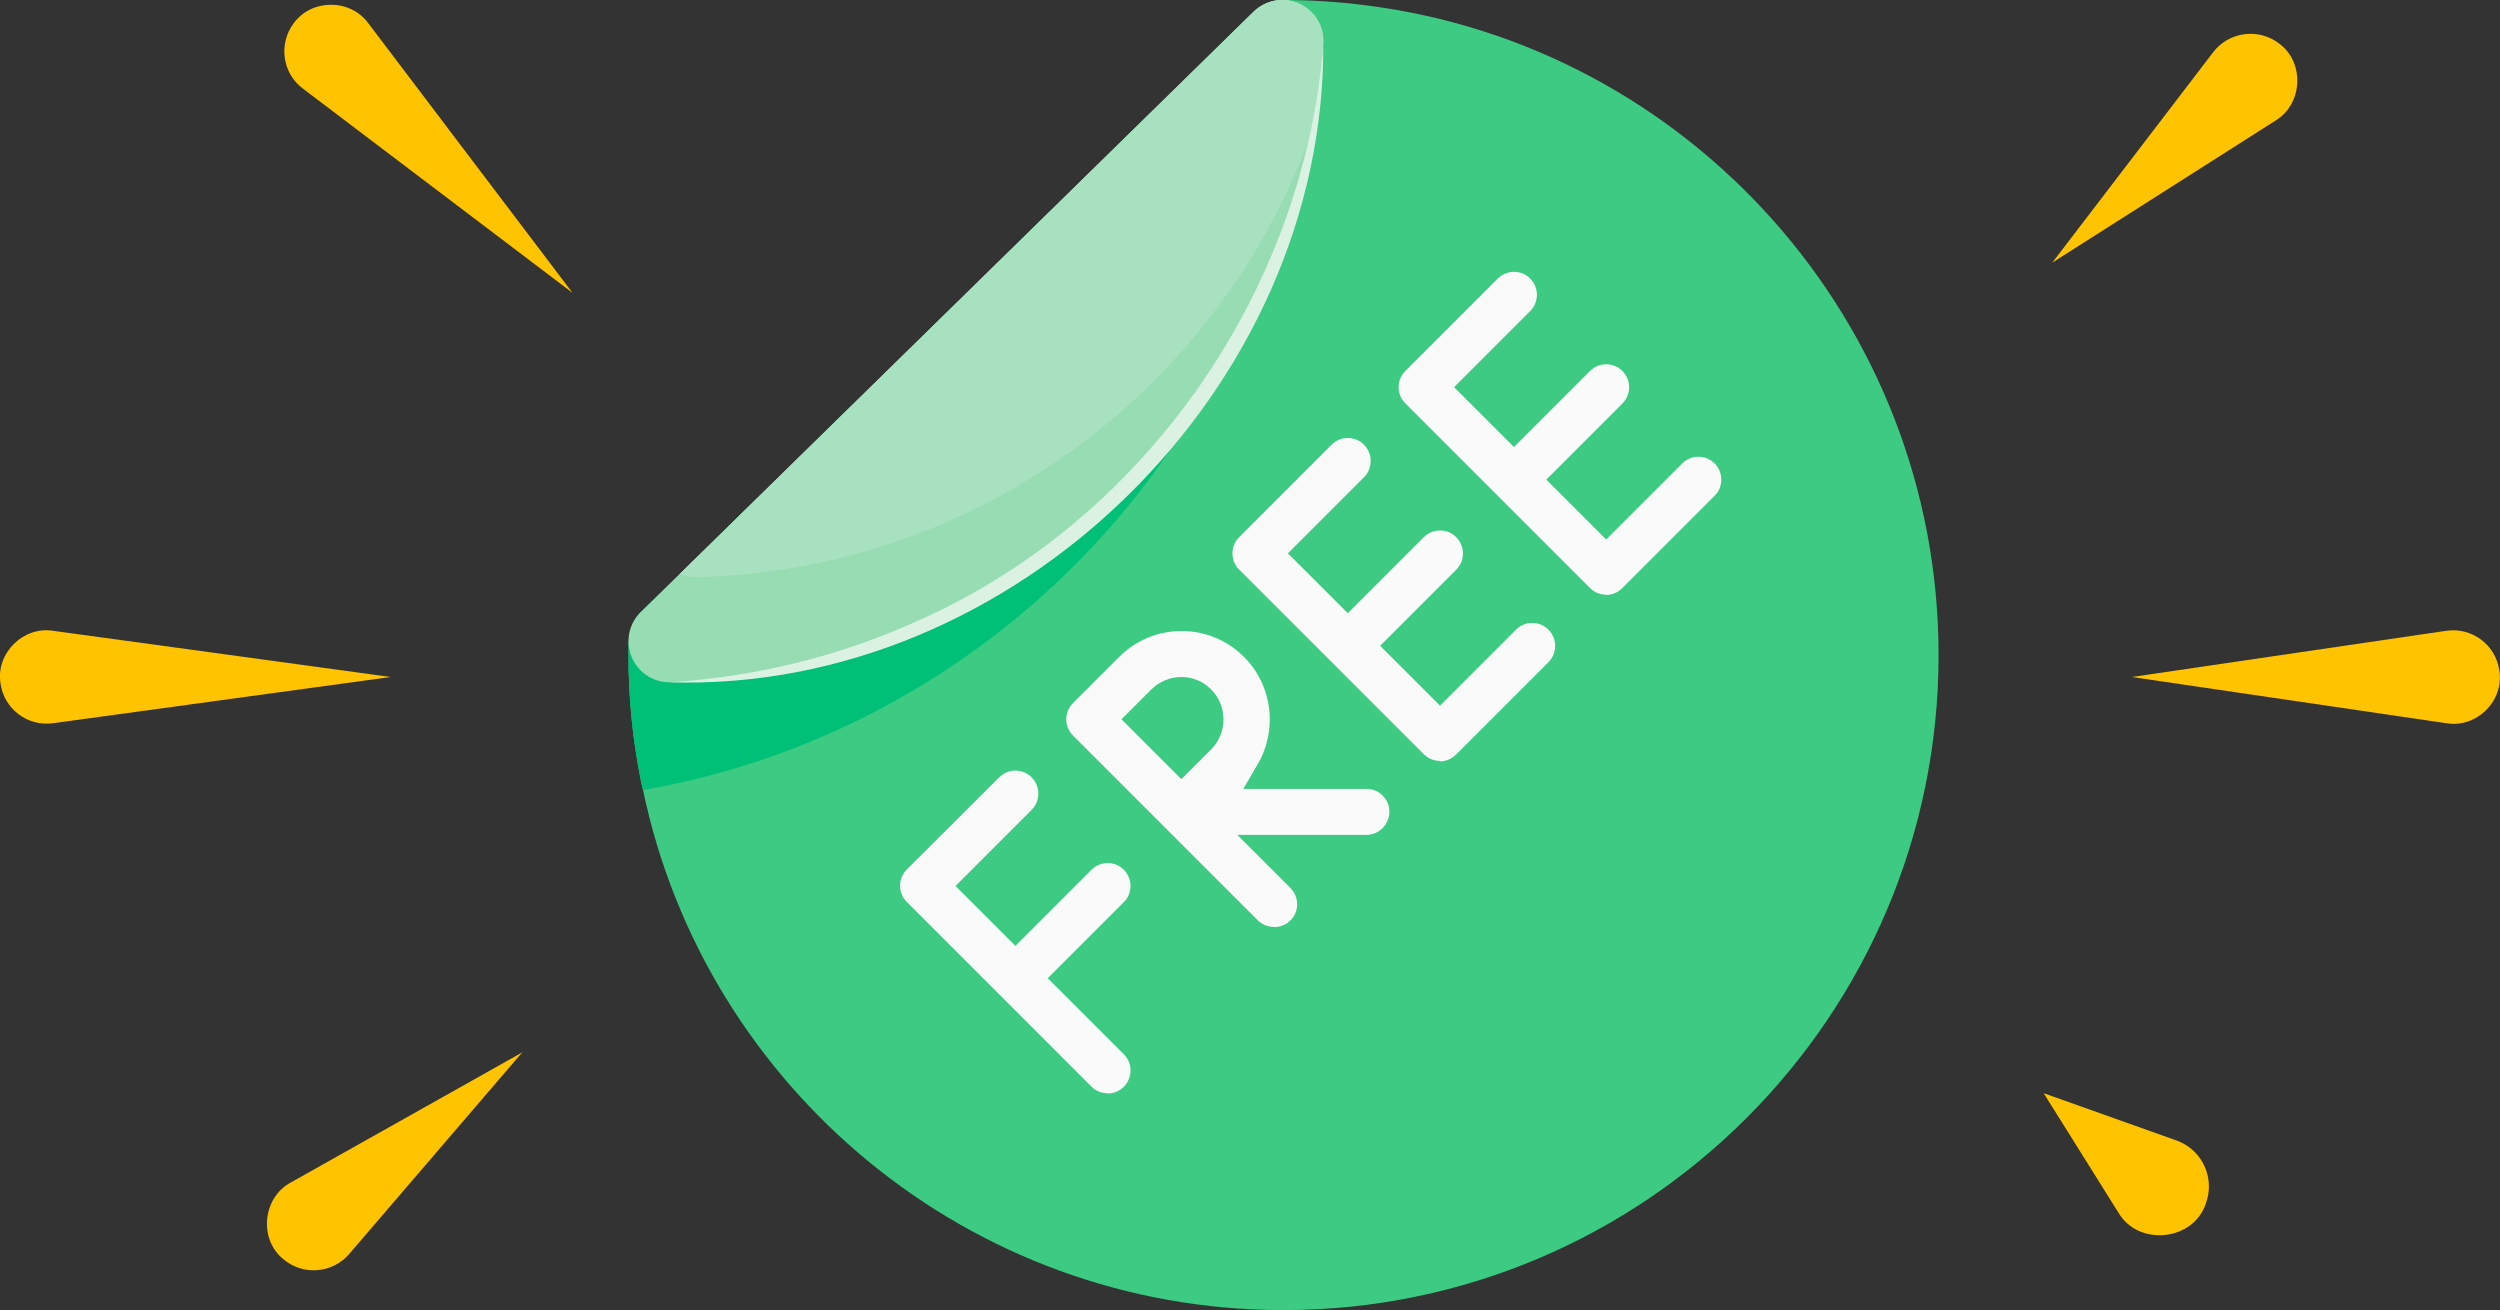 <?xml version="1.0" encoding="UTF-8"?><svg id="Layer_2" xmlns="http://www.w3.org/2000/svg" viewBox="0 0 108.16 56.68"><rect x="0" y="0" width="108.16" height="56.68" fill="#333333" stroke="none"/><defs><style>.cls-1{fill:#00bf77;}.cls-2{fill:#fafafa;}.cls-3{fill:#ffc300;}.cls-4{fill:#97dcb2;}.cls-5{fill:#a8e1bf;}.cls-6{fill:#dbf1e2;}.cls-7{fill:#3dca82;}</style></defs><g id="Layer_1-2"><g><path class="cls-7" d="M83.87,28.34c0,15.63-12.71,28.34-28.34,28.34-13.63,0-25.03-9.66-27.71-22.5-.05-.18-.09-.37-.12-.55-.34-1.71-.51-3.48-.51-5.29,0-.29,0-.55,.04-.81,.04-.39,.23-.77,.51-1.05L53.84,.92l.43-.42c.33-.32,.77-.5,1.24-.5h.02c1.21,0,2.4,.08,3.56,.23,13.96,1.75,24.78,13.69,24.78,28.11Z"/><path class="cls-1" d="M56.69,1.14v.19c-.06,1.44-.22,2.84-.46,4.23-2.41,14.56-13.91,26.1-28.41,28.62-.05-.18-.09-.37-.12-.55-.34-1.71-.51-3.48-.51-5.29,0-.29,0-.55,.04-.81,.04-.39,.23-.77,.51-1.05L53.84,.92c.97,.02,1.92,.1,2.85,.22Z"/><path class="cls-4" d="M57.25,1.85c-.05,1.19-.18,2.35-.38,3.5-2.23,13.49-13.87,23.85-27.87,24.17h-.04c-.71,0-1.35-.43-1.63-1.09-.28-.66-.13-1.44,.39-1.95l1.69-1.65L54.24,.5c.52-.5,1.3-.65,1.96-.35,.67,.3,1.09,.97,1.05,1.7Z"/><path class="cls-5" d="M57.25,1.85c-.05,1.19-.18,2.35-.38,3.5-3.82,11.21-14.36,19.33-26.74,19.62h-.04c-.24,0-.47-.05-.68-.14L54.24,.5c.52-.5,1.3-.65,1.96-.35,.67,.3,1.09,.97,1.05,1.7Z"/><path class="cls-6" d="M57.25,1.85c.11,14.97-13.32,28.13-28.29,27.67,3.62-.23,7.18-1.08,10.47-2.54,10-4.3,16.99-14.3,17.83-25.13h0Z"/><g><path class="cls-2" d="M62.3,32.92c-.26,0-.51-.1-.7-.29l-7.99-7.99c-.19-.18-.29-.44-.29-.7s.1-.51,.29-.7l4-4c.19-.19,.44-.29,.7-.29s.52,.1,.7,.29c.39,.39,.39,1.02,0,1.41l-3.29,3.29,2.59,2.59,3.29-3.29c.19-.19,.44-.29,.7-.29s.52,.1,.7,.29c.39,.39,.39,1.02,0,1.41l-3.29,3.29,2.59,2.59,3.29-3.29c.19-.19,.44-.29,.7-.29s.51,.1,.7,.29c.39,.39,.39,1.02,0,1.41l-4,4c-.19,.19-.44,.29-.7,.29Z"/><path class="cls-2" d="M69.49,25.73c-.26,0-.51-.1-.7-.29l-7.99-7.99c-.19-.18-.29-.44-.29-.7s.1-.51,.29-.7l4-4c.19-.19,.44-.29,.7-.29s.52,.1,.7,.29c.39,.39,.39,1.02,0,1.41l-3.29,3.29,2.59,2.59,3.29-3.29c.19-.19,.44-.29,.7-.29s.52,.1,.7,.29c.39,.39,.39,1.02,0,1.41l-3.29,3.29,2.59,2.59,3.29-3.29c.19-.19,.44-.29,.7-.29s.51,.1,.7,.29c.19,.19,.29,.44,.29,.7s-.1,.52-.29,.7l-4,4c-.19,.19-.44,.29-.7,.29Z"/><path class="cls-2" d="M55.11,40.1c-.26,0-.51-.1-.7-.29l-7.99-7.99c-.19-.19-.29-.44-.29-.7s.1-.51,.29-.7l2-2c.72-.72,1.68-1.12,2.7-1.12s1.98,.4,2.7,1.12c1.23,1.23,1.47,3.14,.59,4.65l-.62,1.06h5.33c.27,0,.52,.1,.7,.29,.19,.19,.29,.43,.29,.7,0,.55-.45,1-.99,1h-5.59l2.3,2.3c.19,.19,.29,.44,.29,.7s-.1,.52-.29,.7c-.19,.19-.44,.29-.7,.29Zm-3.99-10.81c-.49,0-.95,.19-1.3,.53l-1.3,1.3,2.59,2.59,1.29-1.29c.71-.72,.71-1.88,0-2.59-.34-.35-.8-.54-1.29-.54Z"/><path class="cls-2" d="M47.92,47.3c-.26,0-.51-.1-.7-.29l-7.99-7.99c-.19-.19-.29-.44-.29-.7s.1-.51,.29-.7l4-3.99c.19-.19,.44-.29,.7-.29s.52,.1,.7,.29c.39,.39,.39,1.02,0,1.41l-3.29,3.29,2.59,2.59,3.29-3.29c.19-.19,.44-.29,.7-.29s.52,.1,.7,.29c.19,.19,.29,.44,.29,.7,0,.27-.1,.52-.29,.7l-3.29,3.29,3.29,3.29c.39,.39,.39,1.02,0,1.41-.19,.19-.44,.29-.7,.29Z"/></g><g><path class="cls-3" d="M24.77,12.67L13.1,3.83c-.89-.67-1.06-1.94-.39-2.83,.78-1.06,2.44-1.06,3.22,0l8.84,11.67h0Z"/><path class="cls-3" d="M16.9,29.29l-14.61,2c-1.1,.15-2.12-.62-2.27-1.73-.2-1.3,.98-2.47,2.27-2.27l14.61,2h0Z"/><path class="cls-3" d="M22.62,45.5l-7.51,8.75c-.73,.85-2.01,.95-2.86,.22-1.07-.88-.88-2.66,.33-3.31l10.05-5.65h0Z"/><path class="cls-3" d="M88.8,11.35l6.95-9.09c.68-.89,1.96-1.06,2.85-.38,1.12,.82,1.03,2.61-.14,3.33l-9.65,6.14h0Z"/><path class="cls-3" d="M92.23,29.29l13.61-2c1.1-.16,2.13,.6,2.29,1.71,.22,1.32-.98,2.51-2.29,2.29l-13.61-2h0Z"/><path class="cls-3" d="M88.43,47.3l5.73,2.04c1.1,.39,1.68,1.6,1.28,2.71-.53,1.65-2.93,1.89-3.79,.41l-3.23-5.16h0Z"/></g></g></g></svg>
